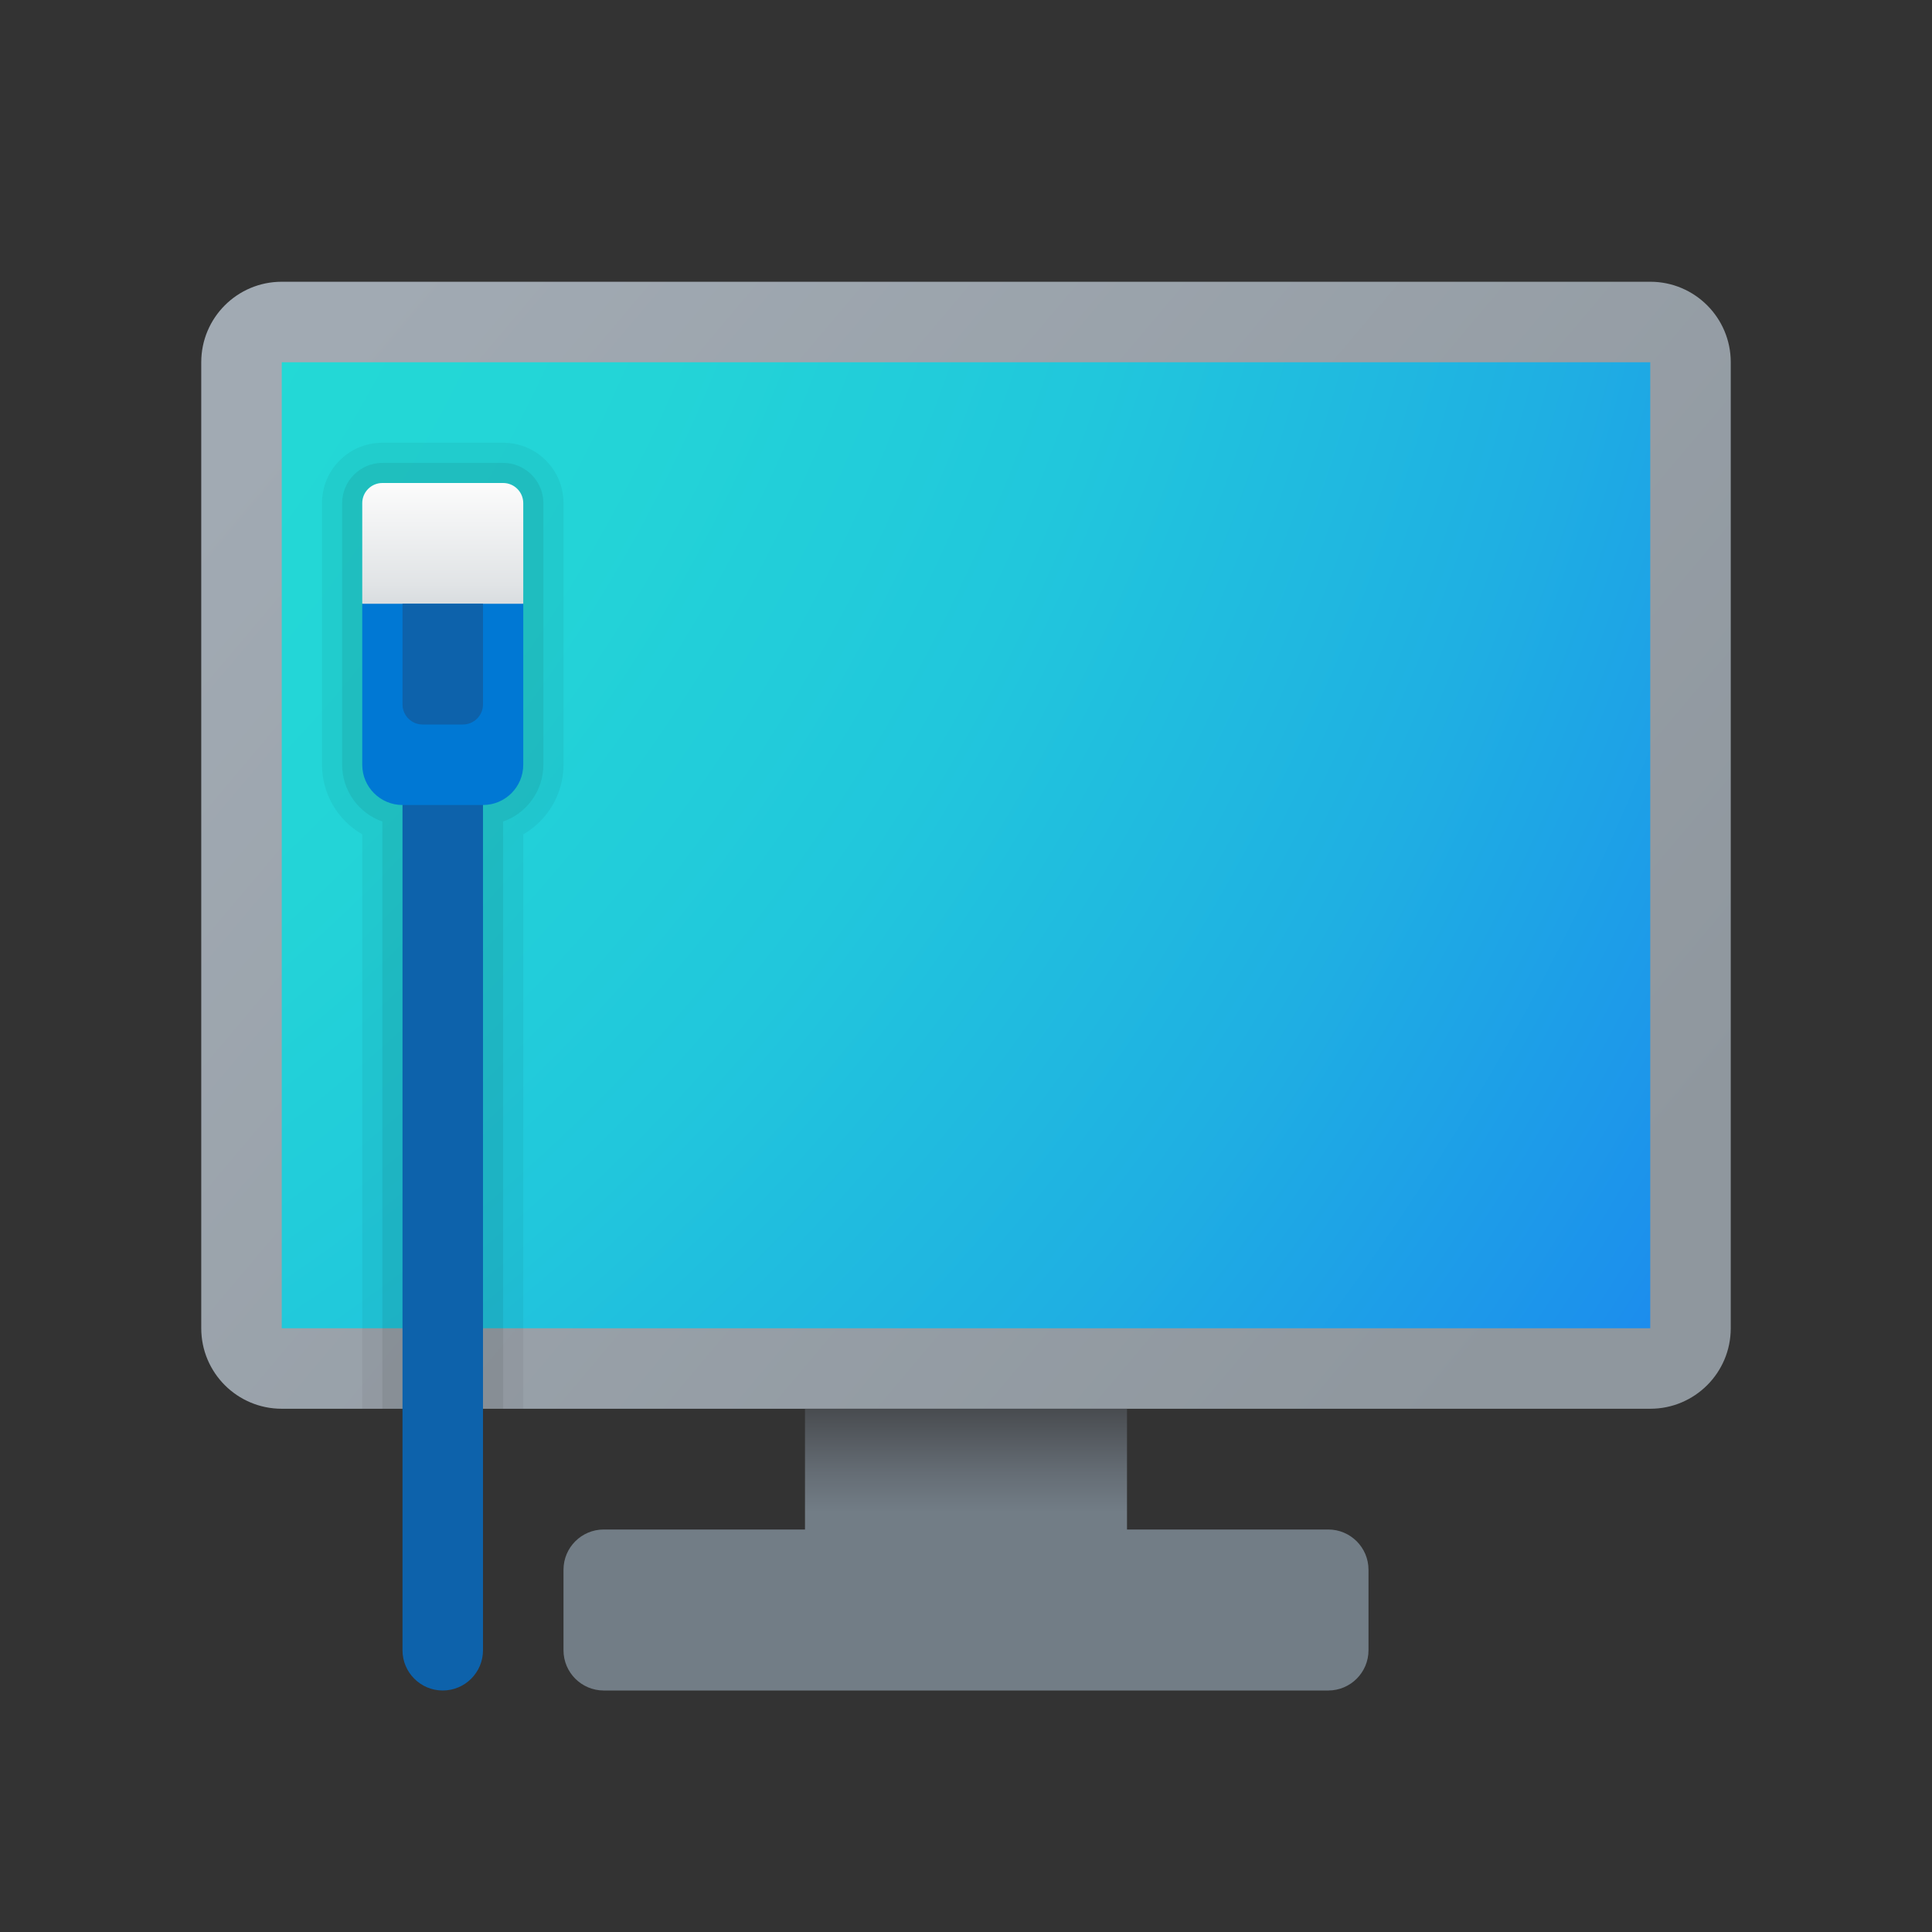 <svg xmlns="http://www.w3.org/2000/svg" viewBox="0 0 48 48"><rect x="0" y="0" width="48" height="48" fill="#333333" stroke="none"/><linearGradient id="61QP69plHTA_h1O1V8eKna" x1="8.663" x2="38.122" y1="789.839" y2="814.695" gradientTransform="translate(0 -781.78)" gradientUnits="userSpaceOnUse"><stop offset="0" stop-color="#a1aab3"/><stop offset="1" stop-color="#8f979e"/></linearGradient><path fill="url(#61QP69plHTA_h1O1V8eKna)" d="M41,35H7c-1.105,0-2-0.895-2-2V9c0-1.105,0.895-2,2-2h34c1.105,0,2,0.895,2,2v24	C43,34.105,42.105,35,41,35z"/><radialGradient id="61QP69plHTA_h1O1V8eKnb" cx="-17.925" cy="53.192" r="87.515" gradientTransform="matrix(1 0 0 -1 0 47.89)" gradientUnits="userSpaceOnUse"><stop offset=".323" stop-color="#23d9d6"/><stop offset=".427" stop-color="#23d4d7"/><stop offset=".542" stop-color="#21c7dc"/><stop offset=".664" stop-color="#1fb0e2"/><stop offset=".789" stop-color="#1c91ec"/><stop offset=".917" stop-color="#1969f8"/><stop offset=".944" stop-color="#1860fb"/></radialGradient><rect width="34" height="24" x="7" y="9" fill="url(#61QP69plHTA_h1O1V8eKnb)"/><linearGradient id="61QP69plHTA_h1O1V8eKnc" x1="24" x2="24" y1="816.765" y2="823.794" gradientTransform="translate(0 -781.78)" gradientUnits="userSpaceOnUse"><stop offset="0" stop-color="#484b4f"/><stop offset=".23" stop-color="#656d75"/><stop offset=".367" stop-color="#727d86"/></linearGradient><path fill="url(#61QP69plHTA_h1O1V8eKnc)" d="M33,38h-5v-3h-8v3h-5c-0.552,0-1,0.448-1,1v2c0,0.552,0.448,1,1,1h18c0.552,0,1-0.448,1-1v-2	C34,38.448,33.552,38,33,38z"/><path d="M14,12.5V19c0,0.72-0.39,1.38-1,1.73V35H9V20.73C8.39,20.38,8,19.72,8,19	v-6.5C8,11.67,8.67,11,9.5,11h3C13.33,11,14,11.67,14,12.5z" opacity=".05"/><path d="M13.5,12.5V19c0,0.65-0.42,1.21-1,1.41V35h-3V20.41	c-0.58-0.2-1-0.76-1-1.41v-6.5c0-0.55,0.45-1,1-1h3C13.05,11.5,13.5,11.95,13.5,12.5z" opacity=".07"/><path fill="#0d62ab" d="M12,19h-2v22c0,0.552,0.448,1,1,1l0,0c0.552,0,1-0.448,1-1V19z"/><linearGradient id="61QP69plHTA_h1O1V8eKnd" x1="11" x2="11" y1="35.913" y2="31.957" gradientTransform="matrix(1 0 0 -1 0 47.89)" gradientUnits="userSpaceOnUse"><stop offset="0" stop-color="#fcfcfc"/><stop offset=".642" stop-color="#e1e4e6"/><stop offset=".778" stop-color="#d8dcdf"/><stop offset=".978" stop-color="#c3c9cd"/></linearGradient><path fill="url(#61QP69plHTA_h1O1V8eKnd)" d="M12.5,12h-3C9.224,12,9,12.224,9,12.5V15l2,1l2-1v-2.5C13,12.224,12.776,12,12.5,12z"/><path fill="#0078d4" d="M12,20h-2c-0.552,0-1-0.448-1-1v-4h4v4C13,19.552,12.552,20,12,20z"/><path fill="#0d62ab" d="M11.5,18h-1c-0.276,0-0.5-0.224-0.5-0.5V15h2v2.5C12,17.776,11.776,18,11.5,18z"/></svg>